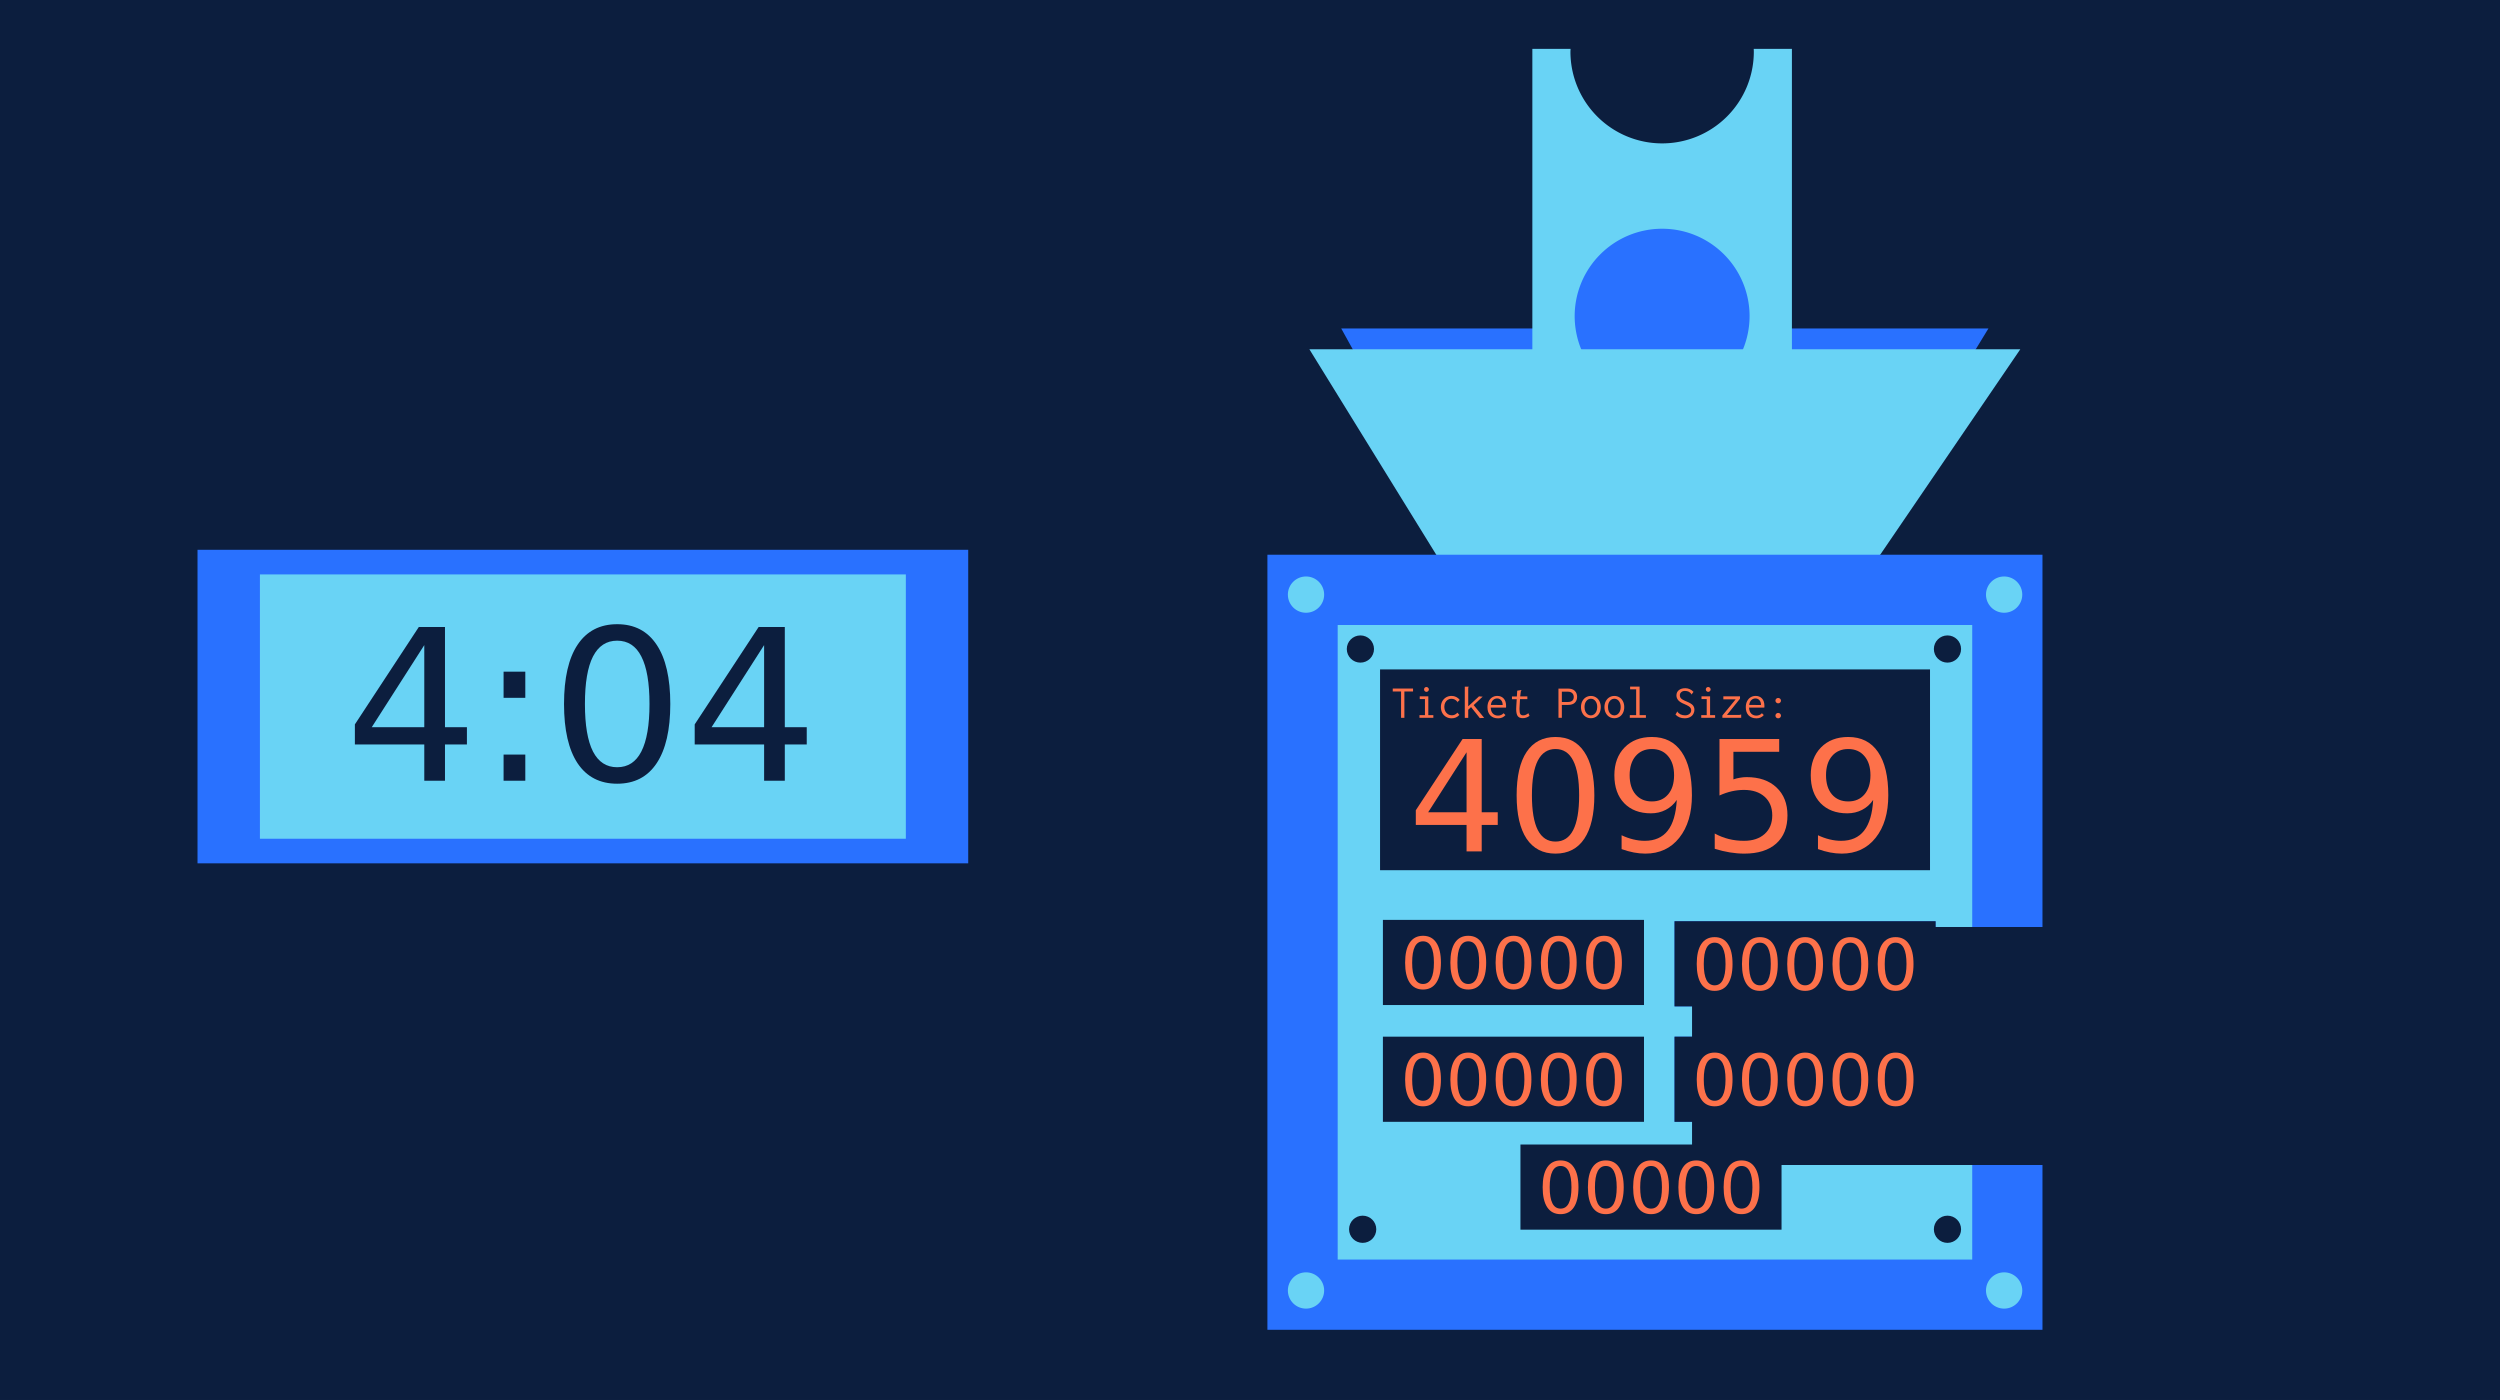 <?xml version="1.0" encoding="UTF-8" standalone="no"?>
<!-- Created with Inkscape (http://www.inkscape.org/) -->

<svg
   xmlns:dc="http://purl.org/dc/elements/1.1/"
   xmlns:cc="http://creativecommons.org/ns#"
   xmlns:rdf="http://www.w3.org/1999/02/22-rdf-syntax-ns#"
   xmlns:svg="http://www.w3.org/2000/svg"
   xmlns="http://www.w3.org/2000/svg"
   xmlns:sodipodi="http://sodipodi.sourceforge.net/DTD/sodipodi-0.dtd"
   xmlns:inkscape="http://www.inkscape.org/namespaces/inkscape"
   width="500"
   height="280"
   viewBox="0 0 132.292 74.083"
   version="1.1"
   id="svg2052"
   inkscape:version="0.92.2 (5c3e80d, 2017-08-06)"
   sodipodi:docname="shot_3.svg"
   inkscape:export-filename="Z:\exports\shot2.png"
   inkscape:export-xdpi="12.488494"
   inkscape:export-ydpi="12.488494">
  <defs
     id="defs2046">
    <linearGradient
       gradientTransform="translate(7603.2,-872.83)"
       y2="912.335"
       x2="-7500.722"
       y1="912.335"
       x1="-7558.051"
       gradientUnits="userSpaceOnUse"
       id="_Pad__1_">
      <stop
         id="stop15495"
         style="stop-color:#62D0C9"
         offset="0" />
      <stop
         id="stop15497"
         style="stop-color:#7DE2AC"
         offset="1" />
    </linearGradient>
    <linearGradient
       gradientTransform="translate(7603.2,-872.83)"
       y2="912.381"
       x2="-7545.691"
       y1="912.381"
       x1="-7603.021"
       gradientUnits="userSpaceOnUse"
       id="_Pad_3_1_">
      <stop
         id="stop15502"
         style="stop-color:#3268FB"
         offset="0" />
      <stop
         id="stop15504"
         style="stop-color:#4795FA"
         offset="1" />
    </linearGradient>
    <linearGradient
       gradientTransform="matrix(0.958,0,0,0.958,7487.518,-731.082)"
       y2="912.335"
       x2="-7500.722"
       y1="912.335"
       x1="-7558.051"
       gradientUnits="userSpaceOnUse"
       id="_Pad__1_-2">
      <stop
         id="stop15495-8"
         style="stop-color:#62D0C9"
         offset="0" />
      <stop
         id="stop15497-3"
         style="stop-color:#7DE2AC"
         offset="1" />
    </linearGradient>
    <linearGradient
       gradientTransform="matrix(0.958,0,0,0.958,7487.518,-731.082)"
       y2="912.381"
       x2="-7545.691"
       y1="912.381"
       x1="-7603.021"
       gradientUnits="userSpaceOnUse"
       id="_Pad_3_1_-9">
      <stop
         id="stop15502-8"
         style="stop-color:#3268FB"
         offset="0" />
      <stop
         id="stop15504-6"
         style="stop-color:#4795FA"
         offset="1" />
    </linearGradient>
  </defs>
  <sodipodi:namedview
     id="base"
     pagecolor="#ffffff"
     bordercolor="#666666"
     borderopacity="1.0"
     inkscape:pageopacity="0.0"
     inkscape:pageshadow="2"
     inkscape:zoom="1.4580542"
     inkscape:cx="535.15392"
     inkscape:cy="102.24191"
     inkscape:document-units="px"
     inkscape:current-layer="layer2"
     showgrid="true"
     units="px"
     inkscape:showpageshadow="false"
     borderlayer="true"
     inkscape:window-width="2560"
     inkscape:window-height="1000"
     inkscape:window-x="-11"
     inkscape:window-y="-11"
     inkscape:window-maximized="1"
     inkscape:snap-global="false">
    <inkscape:grid
       type="xygrid"
       id="grid3181"
       color="#3f3fff"
       opacity="0"
       empcolor="#3f3fff"
       empopacity="0.043" />
  </sodipodi:namedview>
  <g
     inkscape:label="background"
     inkscape:groupmode="layer"
     id="layer1"
     transform="translate(0,-222.917)"
     style="display:inline"
     sodipodi:insensitive="true" />
  <g
     inkscape:groupmode="layer"
     id="layer2"
     inkscape:label="layer1"
     transform="translate(0,-211.667)">
    <g
       id="g5618"
       transform="matrix(0.477,0,0,0.477,60.038,20.729)" />
    <g
       id="g5620"
       transform="matrix(0.477,0,0,0.477,60.038,20.729)" />
    <g
       id="g5622"
       transform="matrix(0.477,0,0,0.477,60.038,20.729)" />
    <g
       id="g5624"
       transform="matrix(0.477,0,0,0.477,60.038,20.729)" />
    <g
       id="g5626"
       transform="matrix(0.477,0,0,0.477,60.038,20.729)" />
    <g
       id="g5628"
       transform="matrix(0.477,0,0,0.477,60.038,20.729)" />
    <g
       id="g5630"
       transform="matrix(0.477,0,0,0.477,60.038,20.729)" />
    <g
       id="g5632"
       transform="matrix(0.477,0,0,0.477,60.038,20.729)" />
    <g
       id="g5634"
       transform="matrix(0.477,0,0,0.477,60.038,20.729)" />
    <g
       id="g5636"
       transform="matrix(0.477,0,0,0.477,60.038,20.729)" />
    <g
       id="g5638"
       transform="matrix(0.477,0,0,0.477,60.038,20.729)" />
    <g
       id="g5640"
       transform="matrix(0.477,0,0,0.477,60.038,20.729)" />
    <g
       id="g5642"
       transform="matrix(0.477,0,0,0.477,60.038,20.729)" />
    <g
       id="g5644"
       transform="matrix(0.477,0,0,0.477,60.038,20.729)" />
    <g
       id="g5646"
       transform="matrix(0.477,0,0,0.477,60.038,20.729)" />
    <g
       id="g1164"
       transform="matrix(0.265,0,0,0.265,357.633,-135.505)" />
    <g
       id="g1166"
       transform="matrix(0.265,0,0,0.265,357.633,-135.505)" />
    <g
       id="g1168"
       transform="matrix(0.265,0,0,0.265,357.633,-135.505)" />
    <g
       id="g1170"
       transform="matrix(0.265,0,0,0.265,357.633,-135.505)" />
    <g
       id="g1172"
       transform="matrix(0.265,0,0,0.265,357.633,-135.505)" />
    <g
       id="g1174"
       transform="matrix(0.265,0,0,0.265,357.633,-135.505)" />
    <g
       id="g1176"
       transform="matrix(0.265,0,0,0.265,357.633,-135.505)" />
    <g
       id="g1178"
       transform="matrix(0.265,0,0,0.265,357.633,-135.505)" />
    <g
       id="g1180"
       transform="matrix(0.265,0,0,0.265,357.633,-135.505)" />
    <g
       id="g1182"
       transform="matrix(0.265,0,0,0.265,357.633,-135.505)" />
    <g
       id="g1184"
       transform="matrix(0.265,0,0,0.265,357.633,-135.505)" />
    <g
       id="g1186"
       transform="matrix(0.265,0,0,0.265,357.633,-135.505)" />
    <g
       id="g1188"
       transform="matrix(0.265,0,0,0.265,357.633,-135.505)" />
    <g
       id="g1190"
       transform="matrix(0.265,0,0,0.265,357.633,-135.505)" />
    <g
       id="g1192"
       transform="matrix(0.265,0,0,0.265,357.633,-135.505)" />
    <g
       id="g4226"
       transform="matrix(0.197,0,0,0.197,385.601,-161.964)" />
    <g
       id="g4228"
       transform="matrix(0.197,0,0,0.197,385.601,-161.964)" />
    <g
       id="g4230"
       transform="matrix(0.197,0,0,0.197,385.601,-161.964)" />
    <g
       id="g4232"
       transform="matrix(0.197,0,0,0.197,385.601,-161.964)" />
    <g
       id="g4234"
       transform="matrix(0.197,0,0,0.197,385.601,-161.964)" />
    <g
       id="g4236"
       transform="matrix(0.197,0,0,0.197,385.601,-161.964)" />
    <g
       id="g4238"
       transform="matrix(0.197,0,0,0.197,385.601,-161.964)" />
    <g
       id="g4240"
       transform="matrix(0.197,0,0,0.197,385.601,-161.964)" />
    <g
       id="g4242"
       transform="matrix(0.197,0,0,0.197,385.601,-161.964)" />
    <g
       id="g4244"
       transform="matrix(0.197,0,0,0.197,385.601,-161.964)" />
    <g
       id="g4246"
       transform="matrix(0.197,0,0,0.197,385.601,-161.964)" />
    <g
       id="g4248"
       transform="matrix(0.197,0,0,0.197,385.601,-161.964)" />
    <g
       id="g4250"
       transform="matrix(0.197,0,0,0.197,385.601,-161.964)" />
    <g
       id="g4252"
       transform="matrix(0.197,0,0,0.197,385.601,-161.964)" />
    <g
       id="g4254"
       transform="matrix(0.197,0,0,0.197,385.601,-161.964)" />
    <g
       transform="matrix(0.265,0,0,0.265,-350.761,-223.038)"
       id="g38900" />
    <g
       transform="matrix(0.265,0,0,0.265,-350.761,-223.038)"
       id="g38902" />
    <g
       transform="matrix(0.265,0,0,0.265,-350.761,-223.038)"
       id="g38904" />
    <g
       transform="matrix(0.265,0,0,0.265,-350.761,-223.038)"
       id="g38906" />
    <g
       transform="matrix(0.265,0,0,0.265,-350.761,-223.038)"
       id="g38908" />
    <g
       transform="matrix(0.265,0,0,0.265,-350.761,-223.038)"
       id="g38910" />
    <g
       transform="matrix(0.265,0,0,0.265,-350.761,-223.038)"
       id="g38912" />
    <g
       transform="matrix(0.265,0,0,0.265,-350.761,-223.038)"
       id="g38914" />
    <g
       transform="matrix(0.265,0,0,0.265,-350.761,-223.038)"
       id="g38916" />
    <g
       transform="matrix(0.265,0,0,0.265,-350.761,-223.038)"
       id="g38918" />
    <g
       transform="matrix(0.265,0,0,0.265,-350.761,-223.038)"
       id="g38920" />
    <g
       transform="matrix(0.265,0,0,0.265,-350.761,-223.038)"
       id="g38922" />
    <g
       transform="matrix(0.265,0,0,0.265,-350.761,-223.038)"
       id="g38924" />
    <g
       transform="matrix(0.265,0,0,0.265,-350.761,-223.038)"
       id="g38926" />
    <g
       transform="matrix(0.265,0,0,0.265,-350.761,-223.038)"
       id="g38928" />
    <g
       transform="matrix(0.362,0,0,0.362,266.367,-211.254)"
       id="g39211" />
    <g
       transform="matrix(0.362,0,0,0.362,266.367,-211.254)"
       id="g39213" />
    <g
       transform="matrix(0.362,0,0,0.362,266.367,-211.254)"
       id="g39215" />
    <g
       transform="matrix(0.362,0,0,0.362,266.367,-211.254)"
       id="g39217" />
    <g
       transform="matrix(0.362,0,0,0.362,266.367,-211.254)"
       id="g39219" />
    <g
       transform="matrix(0.362,0,0,0.362,266.367,-211.254)"
       id="g39221" />
    <g
       transform="matrix(0.362,0,0,0.362,266.367,-211.254)"
       id="g39223" />
    <g
       transform="matrix(0.362,0,0,0.362,266.367,-211.254)"
       id="g39225" />
    <g
       transform="matrix(0.362,0,0,0.362,266.367,-211.254)"
       id="g39227" />
    <g
       transform="matrix(0.362,0,0,0.362,266.367,-211.254)"
       id="g39229" />
    <g
       transform="matrix(0.362,0,0,0.362,266.367,-211.254)"
       id="g39231" />
    <g
       transform="matrix(0.362,0,0,0.362,266.367,-211.254)"
       id="g39233" />
    <g
       transform="matrix(0.362,0,0,0.362,266.367,-211.254)"
       id="g39235" />
    <g
       transform="matrix(0.362,0,0,0.362,266.367,-211.254)"
       id="g39237" />
    <g
       transform="matrix(0.362,0,0,0.362,266.367,-211.254)"
       id="g39239" />
    <g
       id="g38900-5"
       transform="matrix(0.265,0,0,0.265,-350.761,-223.038)" />
    <g
       id="g38902-0"
       transform="matrix(0.265,0,0,0.265,-350.761,-223.038)" />
    <g
       id="g38904-6"
       transform="matrix(0.265,0,0,0.265,-350.761,-223.038)" />
    <g
       id="g38906-4"
       transform="matrix(0.265,0,0,0.265,-350.761,-223.038)" />
    <g
       id="g38908-0"
       transform="matrix(0.265,0,0,0.265,-350.761,-223.038)" />
    <g
       id="g38910-3"
       transform="matrix(0.265,0,0,0.265,-350.761,-223.038)" />
    <g
       id="g38912-0"
       transform="matrix(0.265,0,0,0.265,-350.761,-223.038)" />
    <g
       id="g38914-3"
       transform="matrix(0.265,0,0,0.265,-350.761,-223.038)" />
    <g
       id="g38916-3"
       transform="matrix(0.265,0,0,0.265,-350.761,-223.038)" />
    <g
       id="g38918-5"
       transform="matrix(0.265,0,0,0.265,-350.761,-223.038)" />
    <g
       id="g38920-2"
       transform="matrix(0.265,0,0,0.265,-350.761,-223.038)" />
    <g
       id="g38922-4"
       transform="matrix(0.265,0,0,0.265,-350.761,-223.038)" />
    <g
       id="g38924-4"
       transform="matrix(0.265,0,0,0.265,-350.761,-223.038)" />
    <g
       id="g38926-4"
       transform="matrix(0.265,0,0,0.265,-350.761,-223.038)" />
    <g
       id="g38928-1"
       transform="matrix(0.265,0,0,0.265,-350.761,-223.038)" />
    <g
       id="g39211-9"
       transform="matrix(0.362,0,0,0.362,266.367,-211.254)" />
    <g
       id="g39213-9"
       transform="matrix(0.362,0,0,0.362,266.367,-211.254)" />
    <g
       id="g39215-1"
       transform="matrix(0.362,0,0,0.362,266.367,-211.254)" />
    <g
       id="g39217-5"
       transform="matrix(0.362,0,0,0.362,266.367,-211.254)" />
    <g
       id="g39219-1"
       transform="matrix(0.362,0,0,0.362,266.367,-211.254)" />
    <g
       id="g39221-5"
       transform="matrix(0.362,0,0,0.362,266.367,-211.254)" />
    <g
       id="g39223-3"
       transform="matrix(0.362,0,0,0.362,266.367,-211.254)" />
    <g
       id="g39225-8"
       transform="matrix(0.362,0,0,0.362,266.367,-211.254)" />
    <g
       id="g39227-6"
       transform="matrix(0.362,0,0,0.362,266.367,-211.254)" />
    <g
       id="g39229-9"
       transform="matrix(0.362,0,0,0.362,266.367,-211.254)" />
    <g
       id="g39231-5"
       transform="matrix(0.362,0,0,0.362,266.367,-211.254)" />
    <g
       id="g39233-0"
       transform="matrix(0.362,0,0,0.362,266.367,-211.254)" />
    <g
       id="g39235-7"
       transform="matrix(0.362,0,0,0.362,266.367,-211.254)" />
    <g
       id="g39237-2"
       transform="matrix(0.362,0,0,0.362,266.367,-211.254)" />
    <g
       id="g39239-0"
       transform="matrix(0.362,0,0,0.362,266.367,-211.254)" />
    <g
       id="g9304"
       transform="matrix(6.533,0,0,6.533,120.378,-449.657)" />
    <g
       id="g9306"
       transform="matrix(6.533,0,0,6.533,120.378,-449.657)" />
    <g
       id="g9308"
       transform="matrix(6.533,0,0,6.533,120.378,-449.657)" />
    <g
       id="g9310"
       transform="matrix(6.533,0,0,6.533,120.378,-449.657)" />
    <g
       id="g9312"
       transform="matrix(6.533,0,0,6.533,120.378,-449.657)" />
    <g
       id="g9314"
       transform="matrix(6.533,0,0,6.533,120.378,-449.657)" />
    <g
       id="g9316"
       transform="matrix(6.533,0,0,6.533,120.378,-449.657)" />
    <g
       id="g9318"
       transform="matrix(6.533,0,0,6.533,120.378,-449.657)" />
    <g
       id="g9320"
       transform="matrix(6.533,0,0,6.533,120.378,-449.657)" />
    <g
       id="g9322"
       transform="matrix(6.533,0,0,6.533,120.378,-449.657)" />
    <g
       id="g9324"
       transform="matrix(6.533,0,0,6.533,120.378,-449.657)" />
    <g
       id="g9326"
       transform="matrix(6.533,0,0,6.533,120.378,-449.657)" />
    <g
       id="g9328"
       transform="matrix(6.533,0,0,6.533,120.378,-449.657)" />
    <g
       id="g9330"
       transform="matrix(6.533,0,0,6.533,120.378,-449.657)" />
    <g
       id="g9332"
       transform="matrix(6.533,0,0,6.533,120.378,-449.657)" />
    <flowRoot
       xml:space="preserve"
       id="flowRoot9531"
       style="font-style:normal;font-weight:normal;font-size:40px;line-height:1.25;font-family:sans-serif;letter-spacing:0px;word-spacing:0px;fill:#000000;fill-opacity:1;stroke:none"
       transform="scale(0.265)"><flowRegion
         id="flowRegion9533"><rect
           id="rect9535"
           width="807.625"
           height="208.868"
           x="915.54"
           y="1375.897" /></flowRegion><flowPara
         id="flowPara9537" /></flowRoot>    <flowRoot
       xml:space="preserve"
       id="flowRoot6589"
       style="font-style:normal;font-weight:normal;font-size:40px;line-height:1.25;font-family:sans-serif;letter-spacing:0px;word-spacing:0px;fill:#000000;fill-opacity:1;stroke:none"
       transform="matrix(0.265,0,0,0.265,0,248.708)"><flowRegion
         id="flowRegion6591"><rect
           id="rect6593"
           width="107.101"
           height="40.401"
           x="79.277"
           y="17.654" /></flowRegion><flowPara
         id="flowPara6595">TTicket</flowPara></flowRoot>    <rect
       style="display:inline;opacity:1;fill:#0c1e3e;fill-opacity:1;stroke:none;stroke-width:2.072;stroke-linecap:round;stroke-linejoin:round;stroke-miterlimit:4;stroke-dasharray:none;stroke-dashoffset:0;stroke-opacity:1"
       id="rect5631"
       width="132.292"
       height="74.083"
       x="-1.009661e-006"
       y="211.667" />
    <rect
       y="240.679"
       x="10.37"
       height="16.756"
       width="40.947"
       id="rect6726"
       style="opacity:1;fill:#2971ff;fill-opacity:1;stroke:#0c1e3e;stroke-width:0.164;stroke-linecap:round;stroke-linejoin:miter;stroke-miterlimit:4;stroke-dasharray:none;stroke-dashoffset:0;stroke-opacity:1" />
    <rect
       style="opacity:1;fill:#69d3f5;fill-opacity:1;stroke:none;stroke-width:0.137;stroke-linecap:round;stroke-linejoin:miter;stroke-miterlimit:4;stroke-dasharray:none;stroke-dashoffset:0;stroke-opacity:1"
       id="rect6528"
       width="34.18"
       height="13.987"
       x="13.754"
       y="242.063" />
    <g
       aria-label="4:04"
       transform="matrix(0.279,0,0,0.279,11.641,266.254)"
       style="font-style:normal;font-weight:normal;font-size:40px;line-height:1.25;font-family:sans-serif;letter-spacing:0px;word-spacing:0px;fill:#0c1e3e;fill-opacity:1;stroke:none"
       id="flowRoot6685">
      <path
         d="m 38.748,-73.299 -9.961,15.566 h 9.961 z m -1.035,-3.438 h 4.961 v 19.004 h 4.16 v 3.281 h -4.16 v 6.875 h -3.926 v -6.875 H 25.584 v -3.809 z"
         id="path11205"
         inkscape:connector-curvature="0" />
      <path
         d="m 53.787,-52.537 h 4.121 v 4.961 h -4.121 z m 0,-15.723 h 4.121 v 4.961 h -4.121 z"
         id="path11207"
         inkscape:connector-curvature="0" />
      <path
         d="m 75.33,-74.139 q -3.047,0 -4.59,3.008 -1.523,2.988 -1.523,9.004 0,5.996 1.523,9.004 1.543,2.988 4.59,2.988 3.066,0 4.59,-2.988 1.543,-3.008 1.543,-9.004 0,-6.016 -1.543,-9.004 -1.523,-3.008 -4.59,-3.008 z m 0,-3.125 q 4.902,0 7.48,3.887 2.598,3.867 2.598,11.25 0,7.363 -2.598,11.25 -2.578,3.867 -7.48,3.867 -4.902,0 -7.5,-3.867 -2.578,-3.887 -2.578,-11.25 0,-7.383 2.578,-11.25 2.598,-3.887 7.5,-3.887 z"
         id="path11209"
         inkscape:connector-curvature="0" />
      <path
         d="m 103.201,-73.299 -9.961,15.566 h 9.961 z m -1.035,-3.438 h 4.961 v 19.004 h 4.16 v 3.281 h -4.16 v 6.875 h -3.926 v -6.875 H 90.037 v -3.809 z"
         id="path11211"
         inkscape:connector-curvature="0" />
    </g>
    <path
       style="fill:#2971ff;fill-opacity:1;stroke:none;stroke-width:0.293px;stroke-linecap:butt;stroke-linejoin:miter;stroke-opacity:1"
       d="m 70.973,229.048 h 34.249 l -10.196,16.703 H 80.206 Z"
       id="path6914"
       inkscape:connector-curvature="0"
       sodipodi:nodetypes="ccccc" />
    <g
       id="g9416"
       transform="matrix(-0.188,0,0,-0.188,157.9,314.829)"
       inkscape:transform-center-x="27.328637"
       inkscape:transform-center-y="11.092805">
      <path
         id="rect9384"
         d="m 1266.117,1685.719 v 333.066 h 40.56 a 97.391,97.391 0 0 1 -0.105,-2.998 97.391,97.391 0 0 1 97.391,-97.391 97.391,97.391 0 0 1 97.391,97.391 97.391,97.391 0 0 1 -0.148,2.998 h 40.603 v -333.066 z"
         style="opacity:1;fill:#69d3f5;fill-opacity:1;stroke:none;stroke-width:4.565;stroke-linecap:round;stroke-linejoin:miter;stroke-miterlimit:4;stroke-dasharray:none;stroke-dashoffset:0;stroke-opacity:1"
         inkscape:connector-curvature="0"
         transform="scale(0.265)" />
      <path
         id="path9394"
         transform="scale(0.265)"
         d="m 1325.258,1685.719 a 92.896,92.896 0 0 0 -14.189,49.133 92.896,92.896 0 0 0 92.894,92.896 92.896,92.896 0 0 0 92.897,-92.896 92.896,92.896 0 0 0 -14.119,-49.133 z"
         style="opacity:1;fill:#2971ff;fill-opacity:1;stroke:none;stroke-width:4.565;stroke-linecap:round;stroke-linejoin:miter;stroke-miterlimit:4;stroke-dasharray:none;stroke-dashoffset:0;stroke-opacity:1"
         inkscape:connector-curvature="0" />
    </g>
    <path
       sodipodi:nodetypes="ccccc"
       inkscape:connector-curvature="0"
       id="path6916"
       d="M 69.289,230.15 H 106.907 L 95.708,246.573 H 79.43 Z"
       style="fill:#69d3f5;fill-opacity:1;stroke:none;stroke-width:0.304px;stroke-linecap:butt;stroke-linejoin:miter;stroke-opacity:1" />
    <rect
       style="opacity:1;fill:#2971ff;fill-opacity:1;stroke:none;stroke-width:0.074;stroke-linecap:round;stroke-linejoin:miter;stroke-miterlimit:4;stroke-dasharray:none;stroke-dashoffset:0;stroke-opacity:1"
       id="rect6526"
       width="41.014"
       height="41.014"
       x="67.067"
       y="241.021" />
    <rect
       y="244.74"
       x="70.786"
       height="33.578"
       width="33.578"
       id="rect6695"
       style="opacity:1;fill:#69d3f5;fill-opacity:1;stroke:none;stroke-width:0.06;stroke-linecap:round;stroke-linejoin:miter;stroke-miterlimit:4;stroke-dasharray:none;stroke-dashoffset:0;stroke-opacity:1" />
    <rect
       y="247.09"
       x="73.028"
       height="10.625"
       width="29.102"
       id="rect6562"
       style="opacity:1;fill:#0c1e3e;fill-opacity:1;stroke:none;stroke-width:0.11;stroke-linecap:round;stroke-linejoin:miter;stroke-miterlimit:4;stroke-dasharray:none;stroke-dashoffset:0;stroke-opacity:1" />
    <rect
       style="opacity:1;fill:#0c1e3e;fill-opacity:1;stroke:none;stroke-width:0.049;stroke-linecap:round;stroke-linejoin:miter;stroke-miterlimit:4;stroke-dasharray:none;stroke-dashoffset:0;stroke-opacity:1"
       id="rect6564"
       width="13.816"
       height="4.506"
       x="73.179"
       y="260.344" />
    <rect
       y="260.415"
       x="88.61"
       height="4.506"
       width="13.816"
       id="rect6566"
       style="opacity:1;fill:#2971ff;fill-opacity:1;stroke:none;stroke-width:0.049;stroke-linecap:round;stroke-linejoin:miter;stroke-miterlimit:4;stroke-dasharray:none;stroke-dashoffset:0;stroke-opacity:1" />
    <rect
       style="opacity:1;fill:#0c1e3e;fill-opacity:1;stroke:none;stroke-width:0.049;stroke-linecap:round;stroke-linejoin:miter;stroke-miterlimit:4;stroke-dasharray:none;stroke-dashoffset:0;stroke-opacity:1"
       id="rect6568"
       width="13.816"
       height="4.506"
       x="73.179"
       y="266.524" />
    <rect
       y="266.524"
       x="88.61"
       height="4.506"
       width="13.816"
       id="rect6570"
       style="opacity:1;fill:#2971ff;fill-opacity:1;stroke:none;stroke-width:0.049;stroke-linecap:round;stroke-linejoin:miter;stroke-miterlimit:4;stroke-dasharray:none;stroke-dashoffset:0;stroke-opacity:1" />
    <rect
       style="opacity:1;fill:#0c1e3e;fill-opacity:1;stroke:none;stroke-width:0.049;stroke-linecap:round;stroke-linejoin:miter;stroke-miterlimit:4;stroke-dasharray:none;stroke-dashoffset:0;stroke-opacity:1"
       id="rect6572"
       width="13.816"
       height="4.506"
       x="80.457"
       y="272.231" />
    <g
       aria-label="Ticket Pool Size:"
       style="font-style:normal;font-weight:normal;font-size:1.243px;line-height:1.25;font-family:sans-serif;letter-spacing:0px;word-spacing:0px;fill:#fd714a;fill-opacity:1;stroke:none;stroke-width:0.031"
       id="text6599"
       transform="matrix(2,0,0,2,1.0096609e-6,-285.75)">
      <path
         d="m 37.07,267.701 v -0.697 h -0.22 v -0.078 h 0.537 v 0.078 h -0.229 v 0.697 z"
         style="font-style:normal;font-variant:normal;font-weight:normal;font-stretch:normal;font-size:1.243px;font-family:Inconsolata;-inkscape-font-specification:'Inconsolata, Normal';font-variant-ligatures:normal;font-variant-caps:normal;font-variant-numeric:normal;font-feature-settings:normal;text-align:start;writing-mode:lr-tb;text-anchor:start;fill:#fd714a;fill-opacity:1;stroke-width:0.031"
         id="path11214"
         inkscape:connector-curvature="0" />
      <path
         d="m 37.557,267.701 v -0.072 h 0.145 v -0.424 H 37.564 v -0.072 h 0.227 v 0.496 h 0.133 v 0.072 z m 0.185,-0.687 q -0.026,0 -0.045,-0.019 -0.019,-0.019 -0.019,-0.045 0,-0.027 0.017,-0.046 0.019,-0.019 0.046,-0.019 0.026,0 0.045,0.02 0.02,0.019 0.02,0.045 0,0.026 -0.02,0.045 -0.019,0.019 -0.045,0.019 z"
         style="font-style:normal;font-variant:normal;font-weight:normal;font-stretch:normal;font-size:1.243px;font-family:Inconsolata;-inkscape-font-specification:'Inconsolata, Normal';font-variant-ligatures:normal;font-variant-caps:normal;font-variant-numeric:normal;font-feature-settings:normal;text-align:start;writing-mode:lr-tb;text-anchor:start;fill:#fd714a;fill-opacity:1;stroke-width:0.031"
         id="path11216"
         inkscape:connector-curvature="0" />
      <path
         d="m 38.413,267.634 q 0.086,0 0.148,-0.07 l 0.052,0.061 q -0.083,0.089 -0.205,0.089 -0.082,0 -0.147,-0.038 -0.065,-0.038 -0.102,-0.106 -0.036,-0.068 -0.036,-0.153 0,-0.085 0.036,-0.152 0.037,-0.067 0.102,-0.106 0.065,-0.038 0.145,-0.038 0.068,0 0.124,0.029 0.056,0.027 0.091,0.077 l -0.056,0.055 -0.001,0.001 q -0.036,-0.047 -0.075,-0.066 -0.037,-0.02 -0.093,-0.02 -0.048,0 -0.091,0.027 -0.041,0.026 -0.066,0.075 -0.025,0.049 -0.025,0.112 0,0.063 0.025,0.114 0.026,0.051 0.071,0.08 0.046,0.029 0.102,0.029 z m 0.138,-0.349 q 0,-0.007 0.011,0.001 l -0.005,0.005 z m 0.014,-10e-4 q 0.006,0.009 0.003,0.006 -0.003,-0.002 -0.005,-0.004 z"
         style="font-style:normal;font-variant:normal;font-weight:normal;font-stretch:normal;font-size:1.243px;font-family:Inconsolata;-inkscape-font-specification:'Inconsolata, Normal';font-variant-ligatures:normal;font-variant-caps:normal;font-variant-numeric:normal;font-feature-settings:normal;text-align:start;writing-mode:lr-tb;text-anchor:start;fill:#fd714a;fill-opacity:1;stroke-width:0.031"
         id="path11218"
         inkscape:connector-curvature="0" />
      <path
         d="m 38.922,267.417 -0.075,0.07 v 0.215 h -0.091 v -0.826 h 0.102 v 0.009 q -0.007,0.007 -0.01,0.016 -0.001,0.009 -0.001,0.03 v 0.465 l 0.285,-0.263 q 0.031,0.006 0.066,0.006 h 0.032 l -0.239,0.225 0.278,0.339 -0.116,0.005 z"
         style="font-style:normal;font-variant:normal;font-weight:normal;font-stretch:normal;font-size:1.243px;font-family:Inconsolata;-inkscape-font-specification:'Inconsolata, Normal';font-variant-ligatures:normal;font-variant-caps:normal;font-variant-numeric:normal;font-feature-settings:normal;text-align:start;writing-mode:lr-tb;text-anchor:start;fill:#fd714a;fill-opacity:1;stroke-width:0.031"
         id="path11220"
         inkscape:connector-curvature="0" />
      <path
         d="m 39.634,267.714 q -0.127,0 -0.203,-0.077 -0.075,-0.077 -0.075,-0.217 0,-0.093 0.035,-0.16 0.035,-0.068 0.093,-0.103 0.06,-0.036 0.133,-0.036 0.103,0 0.167,0.068 0.065,0.068 0.065,0.201 0,0.014 -0.003,0.041 h -0.404 q 0.005,0.104 0.058,0.158 0.053,0.053 0.135,0.053 0.089,0 0.147,-0.063 l 0.05,0.049 q -0.072,0.087 -0.199,0.087 z m 0.124,-0.353 q 0,-0.08 -0.041,-0.126 -0.04,-0.047 -0.106,-0.047 -0.062,0 -0.108,0.043 -0.046,0.043 -0.057,0.129 z"
         style="font-style:normal;font-variant:normal;font-weight:normal;font-stretch:normal;font-size:1.243px;font-family:Inconsolata;-inkscape-font-specification:'Inconsolata, Normal';font-variant-ligatures:normal;font-variant-caps:normal;font-variant-numeric:normal;font-feature-settings:normal;text-align:start;writing-mode:lr-tb;text-anchor:start;fill:#fd714a;fill-opacity:1;stroke-width:0.031"
         id="path11222"
         inkscape:connector-curvature="0" />
      <path
         d="m 40.469,267.649 q -0.082,0.061 -0.18,0.061 -0.094,0 -0.134,-0.057 -0.039,-0.057 -0.039,-0.186 0,-0.021 0.003,-0.073 l 0.011,-0.186 h -0.126 v -0.073 h 0.13 l 0.009,-0.152 0.099,-0.016 0.012,-10e-4 0.001,0.007 q -0.009,0.012 -0.014,0.021 -0.004,0.009 -0.005,0.027 l -0.014,0.113 h 0.189 v 0.073 h -0.194 l -0.011,0.193 q -0.003,0.05 -0.003,0.066 0,0.099 0.022,0.135 0.024,0.035 0.075,0.035 0.037,0 0.068,-0.014 0.031,-0.014 0.071,-0.043 z"
         style="font-style:normal;font-variant:normal;font-weight:normal;font-stretch:normal;font-size:1.243px;font-family:Inconsolata;-inkscape-font-specification:'Inconsolata, Normal';font-variant-ligatures:normal;font-variant-caps:normal;font-variant-numeric:normal;font-feature-settings:normal;text-align:start;writing-mode:lr-tb;text-anchor:start;fill:#fd714a;fill-opacity:1;stroke-width:0.031"
         id="path11224"
         inkscape:connector-curvature="0" />
      <path
         d="m 41.234,266.927 h 0.249 q 0.123,0 0.184,0.061 0.061,0.061 0.061,0.158 0,0.096 -0.06,0.155 -0.06,0.058 -0.179,0.058 h -0.165 v 0.342 h -0.089 z m 0.245,0.355 q 0.082,0 0.121,-0.035 0.039,-0.036 0.039,-0.099 0,-0.061 -0.04,-0.099 -0.04,-0.04 -0.118,-0.04 h -0.157 v 0.273 z"
         style="font-style:normal;font-variant:normal;font-weight:normal;font-stretch:normal;font-size:1.243px;font-family:Inconsolata;-inkscape-font-specification:'Inconsolata, Normal';font-variant-ligatures:normal;font-variant-caps:normal;font-variant-numeric:normal;font-feature-settings:normal;text-align:start;writing-mode:lr-tb;text-anchor:start;fill:#fd714a;fill-opacity:1;stroke-width:0.031"
         id="path11226"
         inkscape:connector-curvature="0" />
      <path
         d="m 42.092,267.711 q -0.076,0 -0.135,-0.037 -0.06,-0.037 -0.093,-0.104 -0.034,-0.067 -0.034,-0.153 0,-0.086 0.034,-0.153 0.034,-0.067 0.093,-0.104 0.06,-0.038 0.135,-0.038 0.076,0 0.135,0.038 0.06,0.037 0.093,0.104 0.034,0.067 0.034,0.153 0,0.086 -0.034,0.153 -0.034,0.067 -0.093,0.104 -0.06,0.037 -0.135,0.037 z m 0,-0.074 q 0.048,0 0.086,-0.029 0.039,-0.029 0.06,-0.078 0.022,-0.051 0.022,-0.114 0,-0.097 -0.047,-0.158 -0.047,-0.062 -0.121,-0.062 -0.073,0 -0.121,0.062 -0.047,0.061 -0.047,0.158 0,0.063 0.021,0.114 0.022,0.05 0.06,0.078 0.039,0.029 0.087,0.029 z"
         style="font-style:normal;font-variant:normal;font-weight:normal;font-stretch:normal;font-size:1.243px;font-family:Inconsolata;-inkscape-font-specification:'Inconsolata, Normal';font-variant-ligatures:normal;font-variant-caps:normal;font-variant-numeric:normal;font-feature-settings:normal;text-align:start;writing-mode:lr-tb;text-anchor:start;fill:#fd714a;fill-opacity:1;stroke-width:0.031"
         id="path11228"
         inkscape:connector-curvature="0" />
      <path
         d="m 42.713,267.711 q -0.076,0 -0.135,-0.037 -0.06,-0.037 -0.093,-0.104 -0.034,-0.067 -0.034,-0.153 0,-0.086 0.034,-0.153 0.034,-0.067 0.093,-0.104 0.06,-0.038 0.135,-0.038 0.076,0 0.135,0.038 0.06,0.037 0.093,0.104 0.034,0.067 0.034,0.153 0,0.086 -0.034,0.153 -0.034,0.067 -0.093,0.104 -0.06,0.037 -0.135,0.037 z m 0,-0.074 q 0.048,0 0.086,-0.029 0.039,-0.029 0.06,-0.078 0.022,-0.051 0.022,-0.114 0,-0.097 -0.047,-0.158 -0.047,-0.062 -0.121,-0.062 -0.073,0 -0.121,0.062 -0.047,0.061 -0.047,0.158 0,0.063 0.021,0.114 0.022,0.05 0.06,0.078 0.039,0.029 0.087,0.029 z"
         style="font-style:normal;font-variant:normal;font-weight:normal;font-stretch:normal;font-size:1.243px;font-family:Inconsolata;-inkscape-font-specification:'Inconsolata, Normal';font-variant-ligatures:normal;font-variant-caps:normal;font-variant-numeric:normal;font-feature-settings:normal;text-align:start;writing-mode:lr-tb;text-anchor:start;fill:#fd714a;fill-opacity:1;stroke-width:0.031"
         id="path11230"
         inkscape:connector-curvature="0" />
      <path
         d="m 43.122,267.701 v -0.072 h 0.168 v -0.682 h -0.16 v -0.072 h 0.251 v 0.754 h 0.167 v 0.072 z"
         style="font-style:normal;font-variant:normal;font-weight:normal;font-stretch:normal;font-size:1.243px;font-family:Inconsolata;-inkscape-font-specification:'Inconsolata, Normal';font-variant-ligatures:normal;font-variant-caps:normal;font-variant-numeric:normal;font-feature-settings:normal;text-align:start;writing-mode:lr-tb;text-anchor:start;fill:#fd714a;fill-opacity:1;stroke-width:0.031"
         id="path11232"
         inkscape:connector-curvature="0" />
      <path
         d="m 44.637,267.274 q 0.111,0.046 0.153,0.094 0.042,0.049 0.042,0.122 0,0.057 -0.029,0.108 -0.027,0.051 -0.086,0.083 -0.058,0.032 -0.144,0.032 -0.15,0 -0.242,-0.098 l 0.045,-0.078 v -10e-4 q 0.001,0 0.001,10e-4 0,0 0,0 0.034,0.045 0.086,0.072 0.053,0.026 0.123,0.026 0.068,0 0.114,-0.038 0.046,-0.038 0.046,-0.094 0,-0.036 -0.015,-0.06 -0.014,-0.025 -0.051,-0.049 -0.037,-0.024 -0.112,-0.056 -0.114,-0.045 -0.164,-0.102 -0.048,-0.057 -0.048,-0.128 0,-0.087 0.063,-0.139 0.063,-0.052 0.173,-0.052 0.063,0 0.118,0.026 0.056,0.025 0.097,0.071 l -0.048,0.065 -0.001,10e-4 q -0.037,-0.051 -0.078,-0.071 -0.04,-0.02 -0.101,-0.02 -0.06,0 -0.097,0.034 -0.036,0.032 -0.036,0.08 0,0.036 0.015,0.063 0.016,0.026 0.057,0.052 0.041,0.025 0.119,0.056 z m 0.107,-0.191 q 0,-0.004 0.005,-10e-4 0.005,0.002 0.006,0.002 l -0.004,0.005 -0.007,-0.005 z m 0.014,-0.002 q 0.007,0.01 0.003,0.007 -0.004,-0.004 -0.005,-0.004 z m -0.368,0.452 q 0,0.004 -0.005,0.001 -0.005,-0.002 -0.006,-0.002 l 0.003,-0.005 0.009,0.005 z m -0.014,0.004 q -0.007,-0.01 0.003,-0.005 z"
         style="font-style:normal;font-variant:normal;font-weight:normal;font-stretch:normal;font-size:1.243px;font-family:Inconsolata;-inkscape-font-specification:'Inconsolata, Normal';font-variant-ligatures:normal;font-variant-caps:normal;font-variant-numeric:normal;font-feature-settings:normal;text-align:start;writing-mode:lr-tb;text-anchor:start;fill:#fd714a;fill-opacity:1;stroke-width:0.031"
         id="path11234"
         inkscape:connector-curvature="0" />
      <path
         d="m 45.012,267.701 v -0.072 h 0.145 v -0.424 h -0.138 v -0.072 h 0.227 v 0.496 h 0.133 v 0.072 z m 0.185,-0.687 q -0.026,0 -0.045,-0.019 -0.019,-0.019 -0.019,-0.045 0,-0.027 0.017,-0.046 0.019,-0.019 0.046,-0.019 0.026,0 0.045,0.02 0.02,0.019 0.02,0.045 0,0.026 -0.02,0.045 -0.019,0.019 -0.045,0.019 z"
         style="font-style:normal;font-variant:normal;font-weight:normal;font-stretch:normal;font-size:1.243px;font-family:Inconsolata;-inkscape-font-specification:'Inconsolata, Normal';font-variant-ligatures:normal;font-variant-caps:normal;font-variant-numeric:normal;font-feature-settings:normal;text-align:start;writing-mode:lr-tb;text-anchor:start;fill:#fd714a;fill-opacity:1;stroke-width:0.031"
         id="path11236"
         inkscape:connector-curvature="0" />
      <path
         d="m 45.571,267.64 0.352,-0.429 h -0.326 v -0.078 h 0.441 v 0.061 l -0.345,0.43 h 0.321 q 0.02,0 0.029,-0.002 0.01,-0.002 0.017,-0.01 h 0.009 v 0.089 h -0.497 z"
         style="font-style:normal;font-variant:normal;font-weight:normal;font-stretch:normal;font-size:1.243px;font-family:Inconsolata;-inkscape-font-specification:'Inconsolata, Normal';font-variant-ligatures:normal;font-variant-caps:normal;font-variant-numeric:normal;font-feature-settings:normal;text-align:start;writing-mode:lr-tb;text-anchor:start;fill:#fd714a;fill-opacity:1;stroke-width:0.031"
         id="path11238"
         inkscape:connector-curvature="0" />
      <path
         d="m 46.469,267.714 q -0.127,0 -0.203,-0.077 -0.075,-0.077 -0.075,-0.217 0,-0.093 0.035,-0.16 0.035,-0.068 0.093,-0.103 0.06,-0.036 0.133,-0.036 0.103,0 0.167,0.068 0.065,0.068 0.065,0.201 0,0.014 -0.003,0.041 h -0.404 q 0.005,0.104 0.058,0.158 0.053,0.053 0.135,0.053 0.089,0 0.147,-0.063 l 0.05,0.049 q -0.072,0.087 -0.199,0.087 z m 0.124,-0.353 q 0,-0.08 -0.041,-0.126 -0.04,-0.047 -0.106,-0.047 -0.062,0 -0.108,0.043 -0.046,0.043 -0.057,0.129 z"
         style="font-style:normal;font-variant:normal;font-weight:normal;font-stretch:normal;font-size:1.243px;font-family:Inconsolata;-inkscape-font-specification:'Inconsolata, Normal';font-variant-ligatures:normal;font-variant-caps:normal;font-variant-numeric:normal;font-feature-settings:normal;text-align:start;writing-mode:lr-tb;text-anchor:start;fill:#fd714a;fill-opacity:1;stroke-width:0.031"
         id="path11240"
         inkscape:connector-curvature="0" />
      <path
         d="m 47.048,267.318 q -0.029,0 -0.051,-0.021 -0.022,-0.021 -0.022,-0.05 0,-0.03 0.021,-0.051 0.022,-0.021 0.052,-0.021 0.03,0 0.052,0.021 0.022,0.021 0.022,0.051 0,0.029 -0.022,0.05 -0.022,0.021 -0.052,0.021 z m 0,0.396 q -0.031,0 -0.052,-0.02 -0.021,-0.021 -0.021,-0.051 0,-0.03 0.021,-0.051 0.022,-0.021 0.052,-0.021 0.03,0 0.052,0.021 0.022,0.021 0.022,0.051 0,0.029 -0.022,0.05 -0.021,0.021 -0.052,0.021 z"
         style="font-style:normal;font-variant:normal;font-weight:normal;font-stretch:normal;font-size:1.243px;font-family:Inconsolata;-inkscape-font-specification:'Inconsolata, Normal';font-variant-ligatures:normal;font-variant-caps:normal;font-variant-numeric:normal;font-feature-settings:normal;text-align:start;writing-mode:lr-tb;text-anchor:start;fill:#fd714a;fill-opacity:1;stroke-width:0.031"
         id="path11242"
         inkscape:connector-curvature="0" />
    </g>
    <g
       aria-label="40959 "
       transform="matrix(0.204,0,0,0.204,52.518,217.832)"
       style="font-style:normal;font-weight:normal;font-size:40px;line-height:1.25;font-family:sans-serif;letter-spacing:0px;word-spacing:0px;fill:#fd714a;fill-opacity:1;stroke:none"
       id="flowRoot6601">
      <path
         d="m 122.98,164.914 -9.961,15.566 h 9.961 z m -1.035,-3.438 h 4.961 v 19.004 h 4.16 v 3.281 h -4.16 v 6.875 h -3.926 v -6.875 h -13.164 v -3.809 z"
         id="path11245"
         inkscape:connector-curvature="0" />
      <path
         d="m 146.047,164.074 q -3.047,0 -4.59,3.008 -1.523,2.988 -1.523,9.004 0,5.996 1.523,9.004 1.543,2.988 4.59,2.988 3.066,0 4.59,-2.988 1.543,-3.008 1.543,-9.004 0,-6.016 -1.543,-9.004 -1.523,-3.008 -4.59,-3.008 z m 0,-3.125 q 4.902,0 7.48,3.887 2.598,3.867 2.598,11.25 0,7.363 -2.598,11.25 -2.578,3.867 -7.48,3.867 -4.902,0 -7.5,-3.867 -2.578,-3.887 -2.578,-11.25 0,-7.383 2.578,-11.25 2.598,-3.887 7.5,-3.887 z"
         id="path11247"
         inkscape:connector-curvature="0" />
      <path
         d="m 163.195,190.031 v -3.594 q 1.484,0.703 3.008,1.074 1.523,0.371 2.988,0.371 3.906,0 5.957,-2.617 2.07,-2.637 2.363,-7.988 -1.133,1.68 -2.871,2.578 -1.738,0.898 -3.848,0.898 -4.375,0 -6.934,-2.637 -2.539,-2.656 -2.539,-7.246 0,-4.492 2.656,-7.207 2.656,-2.715 7.07,-2.715 5.059,0 7.715,3.887 2.676,3.867 2.676,11.25 0,6.895 -3.281,11.016 -3.262,4.102 -8.789,4.102 -1.484,0 -3.008,-0.293 -1.523,-0.293 -3.164,-0.879 z m 7.852,-12.363 q 2.656,0 4.199,-1.816 1.562,-1.816 1.562,-4.98 0,-3.145 -1.562,-4.961 -1.543,-1.836 -4.199,-1.836 -2.656,0 -4.219,1.836 -1.543,1.816 -1.543,4.961 0,3.164 1.543,4.98 1.562,1.816 4.219,1.816 z"
         id="path11249"
         inkscape:connector-curvature="0" />
      <path
         d="m 188.586,161.477 h 15.488 v 3.32 h -11.875 v 7.148 q 0.859,-0.293 1.719,-0.43 0.859,-0.156 1.719,-0.156 4.883,0 7.734,2.676 2.852,2.676 2.852,7.246 0,4.707 -2.93,7.324 -2.93,2.598 -8.262,2.598 -1.836,0 -3.75,-0.312 -1.895,-0.312 -3.926,-0.938 v -3.965 q 1.758,0.957 3.633,1.426 1.875,0.469 3.965,0.469 3.379,0 5.352,-1.777 1.973,-1.777 1.973,-4.824 0,-3.047 -1.973,-4.824 -1.973,-1.777 -5.352,-1.777 -1.582,0 -3.164,0.352 -1.562,0.352 -3.203,1.094 z"
         id="path11251"
         inkscape:connector-curvature="0" />
      <path
         d="m 214.133,190.031 v -3.594 q 1.484,0.703 3.008,1.074 1.523,0.371 2.988,0.371 3.906,0 5.957,-2.617 2.07,-2.637 2.363,-7.988 -1.133,1.68 -2.871,2.578 -1.738,0.898 -3.848,0.898 -4.375,0 -6.934,-2.637 -2.539,-2.656 -2.539,-7.246 0,-4.492 2.656,-7.207 2.656,-2.715 7.07,-2.715 5.059,0 7.715,3.887 2.676,3.867 2.676,11.25 0,6.895 -3.281,11.016 -3.262,4.102 -8.789,4.102 -1.484,0 -3.008,-0.293 -1.523,-0.293 -3.164,-0.879 z m 7.852,-12.363 q 2.656,0 4.199,-1.816 1.562,-1.816 1.562,-4.98 0,-3.145 -1.562,-4.961 -1.543,-1.836 -4.199,-1.836 -2.656,0 -4.219,1.836 -1.543,1.816 -1.543,4.961 0,3.164 1.543,4.98 1.562,1.816 4.219,1.816 z"
         id="path11253"
         inkscape:connector-curvature="0" />
    </g>
    <g
       aria-label="00000"
       transform="matrix(0.094,0,0,0.094,73.296,242.828)"
       style="font-style:normal;font-weight:normal;font-size:40px;line-height:1.25;font-family:sans-serif;letter-spacing:0px;word-spacing:0px;fill:#fd714a;fill-opacity:1;stroke:none"
       id="flowRoot6614">
      <path
         d="m 21.34,198.418 q -3.047,0 -4.59,3.008 -1.523,2.988 -1.523,9.004 0,5.996 1.523,9.004 1.543,2.988 4.59,2.988 3.066,0 4.59,-2.988 1.543,-3.008 1.543,-9.004 0,-6.016 -1.543,-9.004 -1.523,-3.008 -4.59,-3.008 z m 0,-3.125 q 4.902,0 7.48,3.887 2.598,3.867 2.598,11.25 0,7.363 -2.598,11.25 -2.578,3.867 -7.48,3.867 -4.902,0 -7.5,-3.867 -2.578,-3.887 -2.578,-11.25 0,-7.383 2.578,-11.25 2.598,-3.887 7.5,-3.887 z"
         id="path11300"
         inkscape:connector-curvature="0" />
      <path
         d="m 46.809,198.418 q -3.047,0 -4.59,3.008 -1.523,2.988 -1.523,9.004 0,5.996 1.523,9.004 1.543,2.988 4.59,2.988 3.066,0 4.59,-2.988 1.543,-3.008 1.543,-9.004 0,-6.016 -1.543,-9.004 -1.523,-3.008 -4.59,-3.008 z m 0,-3.125 q 4.902,0 7.48,3.887 2.598,3.867 2.598,11.25 0,7.363 -2.598,11.25 -2.578,3.867 -7.48,3.867 -4.902,0 -7.5,-3.867 -2.578,-3.887 -2.578,-11.25 0,-7.383 2.578,-11.25 2.598,-3.887 7.5,-3.887 z"
         id="path11302"
         inkscape:connector-curvature="0" />
      <path
         d="m 72.277,198.418 q -3.047,0 -4.59,3.008 -1.523,2.988 -1.523,9.004 0,5.996 1.523,9.004 1.543,2.988 4.59,2.988 3.066,0 4.59,-2.988 1.543,-3.008 1.543,-9.004 0,-6.016 -1.543,-9.004 -1.523,-3.008 -4.59,-3.008 z m 0,-3.125 q 4.902,0 7.48,3.887 2.598,3.867 2.598,11.25 0,7.363 -2.598,11.25 -2.578,3.867 -7.48,3.867 -4.902,0 -7.5,-3.867 -2.578,-3.887 -2.578,-11.25 0,-7.383 2.578,-11.25 2.598,-3.887 7.5,-3.887 z"
         id="path11304"
         inkscape:connector-curvature="0" />
      <path
         d="m 97.746,198.418 q -3.047,0 -4.59,3.008 -1.523,2.988 -1.523,9.004 0,5.996 1.523,9.004 1.543,2.988 4.59,2.988 3.066,0 4.59,-2.988 1.543,-3.008 1.543,-9.004 0,-6.016 -1.543,-9.004 -1.523,-3.008 -4.59,-3.008 z m 0,-3.125 q 4.902,0 7.48,3.887 2.598,3.867 2.598,11.25 0,7.363 -2.598,11.25 -2.578,3.867 -7.48,3.867 -4.902,0 -7.5,-3.867 -2.578,-3.887 -2.578,-11.25 0,-7.383 2.578,-11.25 2.598,-3.887 7.5,-3.887 z"
         id="path11306"
         inkscape:connector-curvature="0" />
      <path
         d="m 123.215,198.418 q -3.047,0 -4.59,3.008 -1.523,2.988 -1.523,9.004 0,5.996 1.523,9.004 1.543,2.988 4.59,2.988 3.066,0 4.59,-2.988 1.543,-3.008 1.543,-9.004 0,-6.016 -1.543,-9.004 -1.523,-3.008 -4.59,-3.008 z m 0,-3.125 q 4.902,0 7.48,3.887 2.598,3.867 2.598,11.25 0,7.363 -2.598,11.25 -2.578,3.867 -7.48,3.867 -4.902,0 -7.5,-3.867 -2.578,-3.887 -2.578,-11.25 0,-7.383 2.578,-11.25 2.598,-3.887 7.5,-3.887 z"
         id="path11308"
         inkscape:connector-curvature="0" />
    </g>
    <flowRoot
       transform="matrix(0.094,0,0,0.094,88.727,242.899)"
       style="font-style:normal;font-weight:normal;font-size:40px;line-height:1.25;font-family:sans-serif;letter-spacing:0px;word-spacing:0px;fill:#0c1e3e;fill-opacity:1;stroke:none"
       id="flowRoot6633"
       xml:space="preserve"><flowRegion
         style="fill:#0c1e3e;fill-opacity:1"
         id="flowRegion6629"><rect
           style="fill:#0c1e3e;fill-opacity:1"
           y="189.589"
           x="8.624"
           height="68.994"
           width="215.606"
           id="rect6627" /></flowRegion><flowPara
         id="flowPara6631">00000</flowPara></flowRoot>    <rect
       style="opacity:1;fill:#0c1e3e;fill-opacity:1;stroke:none;stroke-width:0.049;stroke-linecap:round;stroke-linejoin:miter;stroke-miterlimit:4;stroke-dasharray:none;stroke-dashoffset:0;stroke-opacity:1"
       id="rect6635"
       width="13.816"
       height="4.506"
       x="88.61"
       y="260.415" />
    <g
       aria-label="00000"
       transform="matrix(0.094,0,0,0.094,88.727,242.899)"
       style="font-style:normal;font-weight:normal;font-size:40px;line-height:1.25;font-family:sans-serif;letter-spacing:0px;word-spacing:0px;fill:#fd714a;fill-opacity:1;stroke:none"
       id="flowRoot6643">
      <path
         d="m 21.34,198.418 q -3.047,0 -4.59,3.008 -1.523,2.988 -1.523,9.004 0,5.996 1.523,9.004 1.543,2.988 4.59,2.988 3.066,0 4.59,-2.988 1.543,-3.008 1.543,-9.004 0,-6.016 -1.543,-9.004 -1.523,-3.008 -4.59,-3.008 z m 0,-3.125 q 4.902,0 7.48,3.887 2.598,3.867 2.598,11.25 0,7.363 -2.598,11.25 -2.578,3.867 -7.48,3.867 -4.902,0 -7.5,-3.867 -2.578,-3.887 -2.578,-11.25 0,-7.383 2.578,-11.25 2.598,-3.887 7.5,-3.887 z"
         id="path11289"
         inkscape:connector-curvature="0" />
      <path
         d="m 46.809,198.418 q -3.047,0 -4.59,3.008 -1.523,2.988 -1.523,9.004 0,5.996 1.523,9.004 1.543,2.988 4.59,2.988 3.066,0 4.59,-2.988 1.543,-3.008 1.543,-9.004 0,-6.016 -1.543,-9.004 -1.523,-3.008 -4.59,-3.008 z m 0,-3.125 q 4.902,0 7.48,3.887 2.598,3.867 2.598,11.25 0,7.363 -2.598,11.25 -2.578,3.867 -7.48,3.867 -4.902,0 -7.5,-3.867 -2.578,-3.887 -2.578,-11.25 0,-7.383 2.578,-11.25 2.598,-3.887 7.5,-3.887 z"
         id="path11291"
         inkscape:connector-curvature="0" />
      <path
         d="m 72.277,198.418 q -3.047,0 -4.59,3.008 -1.523,2.988 -1.523,9.004 0,5.996 1.523,9.004 1.543,2.988 4.59,2.988 3.066,0 4.59,-2.988 1.543,-3.008 1.543,-9.004 0,-6.016 -1.543,-9.004 -1.523,-3.008 -4.59,-3.008 z m 0,-3.125 q 4.902,0 7.48,3.887 2.598,3.867 2.598,11.25 0,7.363 -2.598,11.25 -2.578,3.867 -7.48,3.867 -4.902,0 -7.5,-3.867 -2.578,-3.887 -2.578,-11.25 0,-7.383 2.578,-11.25 2.598,-3.887 7.5,-3.887 z"
         id="path11293"
         inkscape:connector-curvature="0" />
      <path
         d="m 97.746,198.418 q -3.047,0 -4.59,3.008 -1.523,2.988 -1.523,9.004 0,5.996 1.523,9.004 1.543,2.988 4.59,2.988 3.066,0 4.59,-2.988 1.543,-3.008 1.543,-9.004 0,-6.016 -1.543,-9.004 -1.523,-3.008 -4.59,-3.008 z m 0,-3.125 q 4.902,0 7.48,3.887 2.598,3.867 2.598,11.25 0,7.363 -2.598,11.25 -2.578,3.867 -7.48,3.867 -4.902,0 -7.5,-3.867 -2.578,-3.887 -2.578,-11.25 0,-7.383 2.578,-11.25 2.598,-3.887 7.5,-3.887 z"
         id="path11295"
         inkscape:connector-curvature="0" />
      <path
         d="m 123.215,198.418 q -3.047,0 -4.59,3.008 -1.523,2.988 -1.523,9.004 0,5.996 1.523,9.004 1.543,2.988 4.59,2.988 3.066,0 4.59,-2.988 1.543,-3.008 1.543,-9.004 0,-6.016 -1.543,-9.004 -1.523,-3.008 -4.59,-3.008 z m 0,-3.125 q 4.902,0 7.48,3.887 2.598,3.867 2.598,11.25 0,7.363 -2.598,11.25 -2.578,3.867 -7.48,3.867 -4.902,0 -7.5,-3.867 -2.578,-3.887 -2.578,-11.25 0,-7.383 2.578,-11.25 2.598,-3.887 7.5,-3.887 z"
         id="path11297"
         inkscape:connector-curvature="0" />
    </g>
    <g
       aria-label="00000"
       transform="matrix(0.094,0,0,0.094,73.296,249.008)"
       style="font-style:normal;font-weight:normal;font-size:40px;line-height:1.25;font-family:sans-serif;letter-spacing:0px;word-spacing:0px;fill:#fd714a;fill-opacity:1;stroke:none"
       id="flowRoot6651">
      <path
         d="m 21.34,198.418 q -3.047,0 -4.59,3.008 -1.523,2.988 -1.523,9.004 0,5.996 1.523,9.004 1.543,2.988 4.59,2.988 3.066,0 4.59,-2.988 1.543,-3.008 1.543,-9.004 0,-6.016 -1.543,-9.004 -1.523,-3.008 -4.59,-3.008 z m 0,-3.125 q 4.902,0 7.48,3.887 2.598,3.867 2.598,11.25 0,7.363 -2.598,11.25 -2.578,3.867 -7.48,3.867 -4.902,0 -7.5,-3.867 -2.578,-3.887 -2.578,-11.25 0,-7.383 2.578,-11.25 2.598,-3.887 7.5,-3.887 z"
         id="path11267"
         inkscape:connector-curvature="0" />
      <path
         d="m 46.809,198.418 q -3.047,0 -4.59,3.008 -1.523,2.988 -1.523,9.004 0,5.996 1.523,9.004 1.543,2.988 4.59,2.988 3.066,0 4.59,-2.988 1.543,-3.008 1.543,-9.004 0,-6.016 -1.543,-9.004 -1.523,-3.008 -4.59,-3.008 z m 0,-3.125 q 4.902,0 7.48,3.887 2.598,3.867 2.598,11.25 0,7.363 -2.598,11.25 -2.578,3.867 -7.48,3.867 -4.902,0 -7.5,-3.867 -2.578,-3.887 -2.578,-11.25 0,-7.383 2.578,-11.25 2.598,-3.887 7.5,-3.887 z"
         id="path11269"
         inkscape:connector-curvature="0" />
      <path
         d="m 72.277,198.418 q -3.047,0 -4.59,3.008 -1.523,2.988 -1.523,9.004 0,5.996 1.523,9.004 1.543,2.988 4.59,2.988 3.066,0 4.59,-2.988 1.543,-3.008 1.543,-9.004 0,-6.016 -1.543,-9.004 -1.523,-3.008 -4.59,-3.008 z m 0,-3.125 q 4.902,0 7.48,3.887 2.598,3.867 2.598,11.25 0,7.363 -2.598,11.25 -2.578,3.867 -7.48,3.867 -4.902,0 -7.5,-3.867 -2.578,-3.887 -2.578,-11.25 0,-7.383 2.578,-11.25 2.598,-3.887 7.5,-3.887 z"
         id="path11271"
         inkscape:connector-curvature="0" />
      <path
         d="m 97.746,198.418 q -3.047,0 -4.59,3.008 -1.523,2.988 -1.523,9.004 0,5.996 1.523,9.004 1.543,2.988 4.59,2.988 3.066,0 4.59,-2.988 1.543,-3.008 1.543,-9.004 0,-6.016 -1.543,-9.004 -1.523,-3.008 -4.59,-3.008 z m 0,-3.125 q 4.902,0 7.48,3.887 2.598,3.867 2.598,11.25 0,7.363 -2.598,11.25 -2.578,3.867 -7.48,3.867 -4.902,0 -7.5,-3.867 -2.578,-3.887 -2.578,-11.25 0,-7.383 2.578,-11.25 2.598,-3.887 7.5,-3.887 z"
         id="path11273"
         inkscape:connector-curvature="0" />
      <path
         d="m 123.215,198.418 q -3.047,0 -4.59,3.008 -1.523,2.988 -1.523,9.004 0,5.996 1.523,9.004 1.543,2.988 4.59,2.988 3.066,0 4.59,-2.988 1.543,-3.008 1.543,-9.004 0,-6.016 -1.543,-9.004 -1.523,-3.008 -4.59,-3.008 z m 0,-3.125 q 4.902,0 7.48,3.887 2.598,3.867 2.598,11.25 0,7.363 -2.598,11.25 -2.578,3.867 -7.48,3.867 -4.902,0 -7.5,-3.867 -2.578,-3.887 -2.578,-11.25 0,-7.383 2.578,-11.25 2.598,-3.887 7.5,-3.887 z"
         id="path11275"
         inkscape:connector-curvature="0" />
    </g>
    <flowRoot
       xml:space="preserve"
       id="flowRoot6659"
       style="font-style:normal;font-weight:normal;font-size:40px;line-height:1.25;font-family:sans-serif;letter-spacing:0px;word-spacing:0px;fill:#0c1e3e;fill-opacity:1;stroke:none"
       transform="matrix(0.094,0,0,0.094,88.727,249.008)"><flowRegion
         id="flowRegion6655"
         style="fill:#0c1e3e;fill-opacity:1"><rect
           id="rect6653"
           width="215.606"
           height="68.994"
           x="8.624"
           y="189.589"
           style="fill:#0c1e3e;fill-opacity:1" /></flowRegion><flowPara
         id="flowPara6657">00000</flowPara></flowRoot>    <rect
       style="opacity:1;fill:#0c1e3e;fill-opacity:1;stroke:none;stroke-width:0.049;stroke-linecap:round;stroke-linejoin:miter;stroke-miterlimit:4;stroke-dasharray:none;stroke-dashoffset:0;stroke-opacity:1"
       id="rect6661"
       width="13.816"
       height="4.506"
       x="88.61"
       y="266.524" />
    <g
       aria-label="00000"
       transform="matrix(0.094,0,0,0.094,88.727,249.008)"
       style="font-style:normal;font-weight:normal;font-size:40px;line-height:1.25;font-family:sans-serif;letter-spacing:0px;word-spacing:0px;fill:#fd714a;fill-opacity:1;stroke:none"
       id="flowRoot6669">
      <path
         d="m 21.34,198.418 q -3.047,0 -4.59,3.008 -1.523,2.988 -1.523,9.004 0,5.996 1.523,9.004 1.543,2.988 4.59,2.988 3.066,0 4.59,-2.988 1.543,-3.008 1.543,-9.004 0,-6.016 -1.543,-9.004 -1.523,-3.008 -4.59,-3.008 z m 0,-3.125 q 4.902,0 7.48,3.887 2.598,3.867 2.598,11.25 0,7.363 -2.598,11.25 -2.578,3.867 -7.48,3.867 -4.902,0 -7.5,-3.867 -2.578,-3.887 -2.578,-11.25 0,-7.383 2.578,-11.25 2.598,-3.887 7.5,-3.887 z"
         id="path11278"
         inkscape:connector-curvature="0" />
      <path
         d="m 46.809,198.418 q -3.047,0 -4.59,3.008 -1.523,2.988 -1.523,9.004 0,5.996 1.523,9.004 1.543,2.988 4.59,2.988 3.066,0 4.59,-2.988 1.543,-3.008 1.543,-9.004 0,-6.016 -1.543,-9.004 -1.523,-3.008 -4.59,-3.008 z m 0,-3.125 q 4.902,0 7.48,3.887 2.598,3.867 2.598,11.25 0,7.363 -2.598,11.25 -2.578,3.867 -7.48,3.867 -4.902,0 -7.5,-3.867 -2.578,-3.887 -2.578,-11.25 0,-7.383 2.578,-11.25 2.598,-3.887 7.5,-3.887 z"
         id="path11280"
         inkscape:connector-curvature="0" />
      <path
         d="m 72.277,198.418 q -3.047,0 -4.59,3.008 -1.523,2.988 -1.523,9.004 0,5.996 1.523,9.004 1.543,2.988 4.59,2.988 3.066,0 4.59,-2.988 1.543,-3.008 1.543,-9.004 0,-6.016 -1.543,-9.004 -1.523,-3.008 -4.59,-3.008 z m 0,-3.125 q 4.902,0 7.48,3.887 2.598,3.867 2.598,11.25 0,7.363 -2.598,11.25 -2.578,3.867 -7.48,3.867 -4.902,0 -7.5,-3.867 -2.578,-3.887 -2.578,-11.25 0,-7.383 2.578,-11.25 2.598,-3.887 7.5,-3.887 z"
         id="path11282"
         inkscape:connector-curvature="0" />
      <path
         d="m 97.746,198.418 q -3.047,0 -4.59,3.008 -1.523,2.988 -1.523,9.004 0,5.996 1.523,9.004 1.543,2.988 4.59,2.988 3.066,0 4.59,-2.988 1.543,-3.008 1.543,-9.004 0,-6.016 -1.543,-9.004 -1.523,-3.008 -4.59,-3.008 z m 0,-3.125 q 4.902,0 7.48,3.887 2.598,3.867 2.598,11.25 0,7.363 -2.598,11.25 -2.578,3.867 -7.48,3.867 -4.902,0 -7.5,-3.867 -2.578,-3.887 -2.578,-11.25 0,-7.383 2.578,-11.25 2.598,-3.887 7.5,-3.887 z"
         id="path11284"
         inkscape:connector-curvature="0" />
      <path
         d="m 123.215,198.418 q -3.047,0 -4.59,3.008 -1.523,2.988 -1.523,9.004 0,5.996 1.523,9.004 1.543,2.988 4.59,2.988 3.066,0 4.59,-2.988 1.543,-3.008 1.543,-9.004 0,-6.016 -1.543,-9.004 -1.523,-3.008 -4.59,-3.008 z m 0,-3.125 q 4.902,0 7.48,3.887 2.598,3.867 2.598,11.25 0,7.363 -2.598,11.25 -2.578,3.867 -7.48,3.867 -4.902,0 -7.5,-3.867 -2.578,-3.887 -2.578,-11.25 0,-7.383 2.578,-11.25 2.598,-3.887 7.5,-3.887 z"
         id="path11286"
         inkscape:connector-curvature="0" />
    </g>
    <g
       aria-label="00000"
       transform="matrix(0.094,0,0,0.094,80.574,254.715)"
       style="font-style:normal;font-weight:normal;font-size:40px;line-height:1.25;font-family:sans-serif;letter-spacing:0px;word-spacing:0px;fill:#fd714a;fill-opacity:1;stroke:none"
       id="flowRoot6677">
      <path
         d="m 21.34,198.418 q -3.047,0 -4.59,3.008 -1.523,2.988 -1.523,9.004 0,5.996 1.523,9.004 1.543,2.988 4.59,2.988 3.066,0 4.59,-2.988 1.543,-3.008 1.543,-9.004 0,-6.016 -1.543,-9.004 -1.523,-3.008 -4.59,-3.008 z m 0,-3.125 q 4.902,0 7.48,3.887 2.598,3.867 2.598,11.25 0,7.363 -2.598,11.25 -2.578,3.867 -7.48,3.867 -4.902,0 -7.5,-3.867 -2.578,-3.887 -2.578,-11.25 0,-7.383 2.578,-11.25 2.598,-3.887 7.5,-3.887 z"
         id="path11256"
         inkscape:connector-curvature="0" />
      <path
         d="m 46.809,198.418 q -3.047,0 -4.59,3.008 -1.523,2.988 -1.523,9.004 0,5.996 1.523,9.004 1.543,2.988 4.59,2.988 3.066,0 4.59,-2.988 1.543,-3.008 1.543,-9.004 0,-6.016 -1.543,-9.004 -1.523,-3.008 -4.59,-3.008 z m 0,-3.125 q 4.902,0 7.48,3.887 2.598,3.867 2.598,11.25 0,7.363 -2.598,11.25 -2.578,3.867 -7.48,3.867 -4.902,0 -7.5,-3.867 -2.578,-3.887 -2.578,-11.25 0,-7.383 2.578,-11.25 2.598,-3.887 7.5,-3.887 z"
         id="path11258"
         inkscape:connector-curvature="0" />
      <path
         d="m 72.277,198.418 q -3.047,0 -4.59,3.008 -1.523,2.988 -1.523,9.004 0,5.996 1.523,9.004 1.543,2.988 4.59,2.988 3.066,0 4.59,-2.988 1.543,-3.008 1.543,-9.004 0,-6.016 -1.543,-9.004 -1.523,-3.008 -4.59,-3.008 z m 0,-3.125 q 4.902,0 7.48,3.887 2.598,3.867 2.598,11.25 0,7.363 -2.598,11.25 -2.578,3.867 -7.48,3.867 -4.902,0 -7.5,-3.867 -2.578,-3.887 -2.578,-11.25 0,-7.383 2.578,-11.25 2.598,-3.887 7.5,-3.887 z"
         id="path11260"
         inkscape:connector-curvature="0" />
      <path
         d="m 97.746,198.418 q -3.047,0 -4.59,3.008 -1.523,2.988 -1.523,9.004 0,5.996 1.523,9.004 1.543,2.988 4.59,2.988 3.066,0 4.59,-2.988 1.543,-3.008 1.543,-9.004 0,-6.016 -1.543,-9.004 -1.523,-3.008 -4.59,-3.008 z m 0,-3.125 q 4.902,0 7.48,3.887 2.598,3.867 2.598,11.25 0,7.363 -2.598,11.25 -2.578,3.867 -7.48,3.867 -4.902,0 -7.5,-3.867 -2.578,-3.887 -2.578,-11.25 0,-7.383 2.578,-11.25 2.598,-3.887 7.5,-3.887 z"
         id="path11262"
         inkscape:connector-curvature="0" />
      <path
         d="m 123.215,198.418 q -3.047,0 -4.59,3.008 -1.523,2.988 -1.523,9.004 0,5.996 1.523,9.004 1.543,2.988 4.59,2.988 3.066,0 4.59,-2.988 1.543,-3.008 1.543,-9.004 0,-6.016 -1.543,-9.004 -1.523,-3.008 -4.59,-3.008 z m 0,-3.125 q 4.902,0 7.48,3.887 2.598,3.867 2.598,11.25 0,7.363 -2.598,11.25 -2.578,3.867 -7.48,3.867 -4.902,0 -7.5,-3.867 -2.578,-3.887 -2.578,-11.25 0,-7.383 2.578,-11.25 2.598,-3.887 7.5,-3.887 z"
         id="path11264"
         inkscape:connector-curvature="0" />
    </g>
    <circle
       style="opacity:1;fill:#69d3f5;fill-opacity:1;stroke:none;stroke-width:0.039;stroke-linecap:round;stroke-linejoin:round;stroke-miterlimit:4;stroke-dasharray:none;stroke-dashoffset:0;stroke-opacity:1"
       id="path6697"
       cx="69.11"
       cy="243.132"
       r="0.96" />
    <circle
       r="0.96"
       cy="243.132"
       cx="106.052"
       id="circle6708"
       style="opacity:1;fill:#69d3f5;fill-opacity:1;stroke:none;stroke-width:0.039;stroke-linecap:round;stroke-linejoin:round;stroke-miterlimit:4;stroke-dasharray:none;stroke-dashoffset:0;stroke-opacity:1" />
    <circle
       r="0.96"
       cy="279.955"
       cx="69.11"
       id="circle6710"
       style="opacity:1;fill:#69d3f5;fill-opacity:1;stroke:none;stroke-width:0.039;stroke-linecap:round;stroke-linejoin:round;stroke-miterlimit:4;stroke-dasharray:none;stroke-dashoffset:0;stroke-opacity:1" />
    <circle
       style="opacity:1;fill:#69d3f5;fill-opacity:1;stroke:none;stroke-width:0.039;stroke-linecap:round;stroke-linejoin:round;stroke-miterlimit:4;stroke-dasharray:none;stroke-dashoffset:0;stroke-opacity:1"
       id="circle6712"
       cx="106.052"
       cy="279.955"
       r="0.96" />
    <circle
       r="0.72"
       cy="246.011"
       cx="71.988"
       id="circle6718"
       style="opacity:1;fill:#0c1e3e;fill-opacity:1;stroke:none;stroke-width:0.029;stroke-linecap:round;stroke-linejoin:round;stroke-miterlimit:4;stroke-dasharray:none;stroke-dashoffset:0;stroke-opacity:1" />
    <circle
       style="opacity:1;fill:#0c1e3e;fill-opacity:1;stroke:none;stroke-width:0.029;stroke-linecap:round;stroke-linejoin:round;stroke-miterlimit:4;stroke-dasharray:none;stroke-dashoffset:0;stroke-opacity:1"
       id="circle6720"
       cx="103.054"
       cy="246.011"
       r="0.72" />
    <circle
       r="0.72"
       cy="276.716"
       cx="103.054"
       id="circle6722"
       style="opacity:1;fill:#0c1e3e;fill-opacity:1;stroke:none;stroke-width:0.029;stroke-linecap:round;stroke-linejoin:round;stroke-miterlimit:4;stroke-dasharray:none;stroke-dashoffset:0;stroke-opacity:1" />
    <circle
       style="opacity:1;fill:#0c1e3e;fill-opacity:1;stroke:none;stroke-width:0.029;stroke-linecap:round;stroke-linejoin:round;stroke-miterlimit:4;stroke-dasharray:none;stroke-dashoffset:0;stroke-opacity:1"
       id="circle6724"
       cx="72.108"
       cy="276.716"
       r="0.72" />
  </g>
  <style
     type="text/css"
     id="style39110">
	.st0{fill:url(#_Pad__1_);}
	.st1{fill:#4971FA;}
	.st2{fill:url(#_Pad_3_1_);}
</style>
  <style
     id="style39110-0"
     type="text/css">
	.st0{fill:url(#_Pad__1_);}
	.st1{fill:#4971FA;}
	.st2{fill:url(#_Pad_3_1_);}
</style>
</svg>
